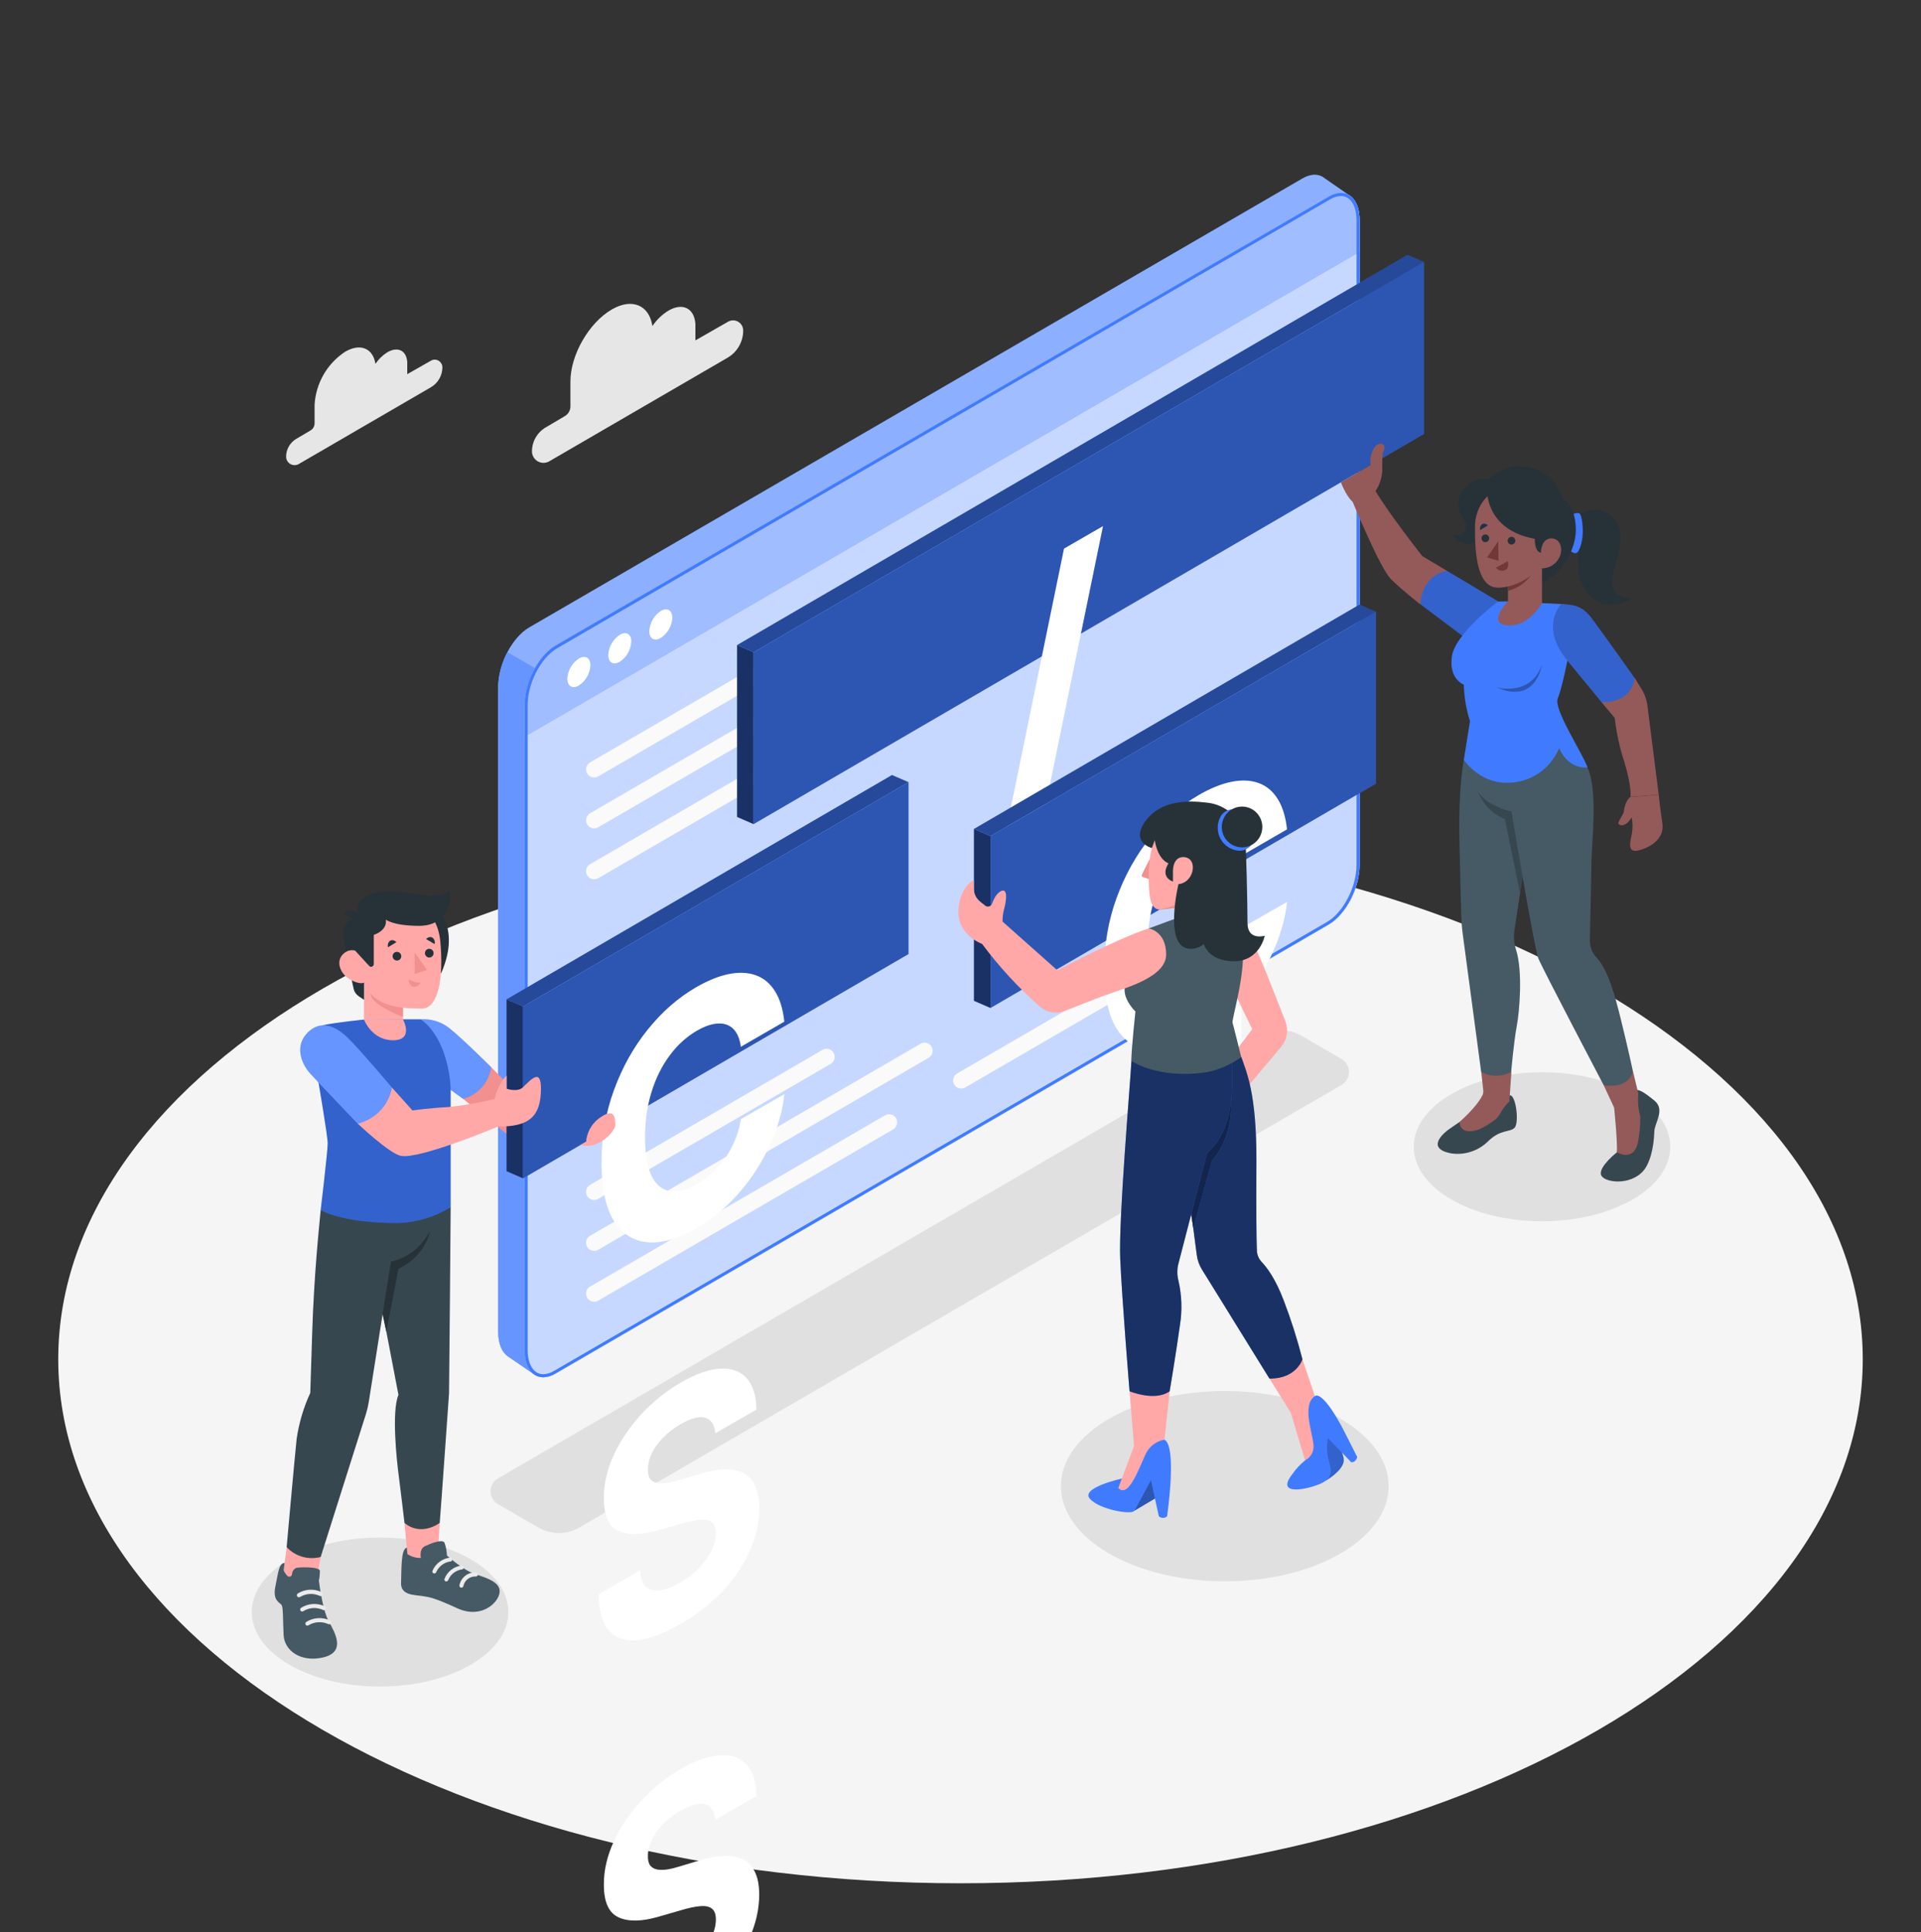 <svg width="174" height="175" viewBox="0 0 174 175" fill="none" xmlns="http://www.w3.org/2000/svg">
<rect x="0" y="0" width="174" height="175" fill="#333333" stroke="none"/>
<g clip-path="url(#clip0_242_2590)">
<path d="M87 170.562C132.135 170.562 168.724 149.315 168.724 123.105C168.724 96.896 132.135 75.649 87 75.649C41.865 75.649 5.276 96.896 5.276 123.105C5.276 149.315 41.865 170.562 87 170.562Z" fill="#F5F5F5"/>
<path d="M121.515 98.259L52.485 138.334C51.918 138.663 51.274 138.837 50.618 138.837C49.963 138.837 49.319 138.663 48.751 138.334L45.108 136.234C44.903 136.115 44.733 135.945 44.615 135.739C44.497 135.534 44.435 135.301 44.435 135.063C44.435 134.826 44.497 134.593 44.615 134.387C44.733 134.182 44.903 134.011 45.108 133.892L114.144 93.8C114.711 93.471 115.355 93.298 116.009 93.298C116.664 93.298 117.307 93.471 117.875 93.8L121.518 95.917C121.722 96.037 121.89 96.208 122.008 96.414C122.125 96.619 122.186 96.852 122.186 97.089C122.185 97.326 122.123 97.559 122.006 97.764C121.888 97.969 121.718 98.14 121.515 98.259Z" fill="#E0E0E0"/>
<path d="M110.935 143.213C119.133 143.213 125.778 139.355 125.778 134.596C125.778 129.837 119.133 125.979 110.935 125.979C102.738 125.979 96.093 129.837 96.093 134.596C96.093 139.355 102.738 143.213 110.935 143.213Z" fill="#E0E0E0"/>
<path d="M139.673 110.607C146.091 110.607 151.293 107.586 151.293 103.859C151.293 100.132 146.091 97.111 139.673 97.111C133.256 97.111 128.054 100.132 128.054 103.859C128.054 107.586 133.256 110.607 139.673 110.607Z" fill="#E0E0E0"/>
<path d="M34.424 152.744C40.842 152.744 46.044 149.722 46.044 145.996C46.044 142.269 40.842 139.248 34.424 139.248C28.007 139.248 22.804 142.269 22.804 145.996C22.804 149.722 28.007 152.744 34.424 152.744Z" fill="#E0E0E0"/>
<path d="M47.941 56.822L117.972 16.163C118.776 15.697 119.496 15.732 120.008 16.163L122.444 17.85L120.756 19.901V76.688C120.756 78.771 119.5 81.186 117.948 82.089L48.626 122.339L48.497 124.554L45.943 122.804C45.435 122.419 45.122 121.66 45.122 120.62V62.219C45.132 60.137 46.388 57.722 47.941 56.822Z" fill="#407BFF"/>
<path opacity="0.4" d="M47.941 56.822L117.972 16.163C118.776 15.697 119.496 15.732 120.008 16.163L122.444 17.85L120.756 19.901V76.688C120.756 78.771 119.5 81.186 117.948 82.089L48.626 122.339L48.497 124.554L45.943 122.804C45.435 122.419 45.122 121.66 45.122 120.62V62.219C45.132 60.137 46.388 57.722 47.941 56.822Z" fill="white"/>
<path d="M47.516 122.258V63.868C47.546 62.687 47.87 61.533 48.459 60.511L45.957 59.069C45.441 60.04 45.158 61.119 45.132 62.219V120.61C45.132 121.66 45.446 122.409 45.954 122.794L48.306 124.414C47.819 124.022 47.516 123.277 47.516 122.258Z" fill="#407BFF"/>
<path opacity="0.2" d="M47.516 122.258V63.868C47.546 62.687 47.87 61.533 48.459 60.511L45.957 59.069C45.441 60.04 45.158 61.119 45.132 62.219V120.61C45.132 121.66 45.446 122.409 45.954 122.794L48.306 124.414C47.819 124.022 47.516 123.277 47.516 122.258Z" fill="white"/>
<path opacity="0.3" d="M48.469 124.53L48.509 124.554L48.469 124.53Z" fill="#407BFF"/>
<path d="M50.324 124.397L120.342 83.737C121.894 82.838 123.15 80.419 123.15 78.34V19.95C123.15 17.871 121.894 16.915 120.342 17.815L50.324 58.471C48.772 59.374 47.516 61.789 47.516 63.868V122.258C47.516 124.341 48.772 125.3 50.324 124.397Z" fill="#407BFF"/>
<path d="M50.324 124.397L120.342 83.737C121.894 82.838 123.15 80.419 123.15 78.34V19.95C123.15 17.871 121.894 16.915 120.342 17.815L50.324 58.471C48.772 59.374 47.516 61.789 47.516 63.868V122.258C47.516 124.341 48.772 125.3 50.324 124.397Z" fill="#407BFF"/>
<path opacity="0.7" d="M50.324 124.397L120.342 83.737C121.894 82.838 123.15 80.419 123.15 78.34V19.95C123.15 17.871 121.894 16.915 120.342 17.815L50.324 58.471C48.772 59.374 47.516 61.789 47.516 63.868V122.258C47.516 124.341 48.772 125.3 50.324 124.397Z" fill="white"/>
<path d="M50.324 58.471L120.342 17.815C121.894 16.915 123.15 17.871 123.15 19.95V22.806L47.516 66.724V63.868C47.516 61.789 48.772 59.374 50.324 58.471Z" fill="#407BFF"/>
<path opacity="0.5" d="M50.324 58.471L120.342 17.815C121.894 16.915 123.15 17.871 123.15 19.95V22.806L47.516 66.724V63.868C47.516 61.789 48.772 59.374 50.324 58.471Z" fill="white"/>
<path d="M121.452 17.752C122.312 17.752 122.872 18.616 122.872 19.95V78.34C122.872 80.328 121.671 82.645 120.199 83.499L50.189 124.155C49.895 124.342 49.558 124.447 49.211 124.46C48.348 124.46 47.791 123.595 47.791 122.258V63.868C47.791 61.88 48.988 59.566 50.464 58.709L120.481 18.053C120.775 17.868 121.112 17.764 121.459 17.752M121.459 17.475C121.062 17.49 120.677 17.611 120.342 17.825L50.324 58.471C48.772 59.374 47.516 61.789 47.516 63.868V122.258C47.516 123.809 48.212 124.733 49.211 124.733C49.606 124.716 49.99 124.595 50.324 124.383L120.342 83.723C121.894 82.824 123.15 80.405 123.15 78.326V19.95C123.15 18.403 122.454 17.475 121.459 17.475Z" fill="#407BFF"/>
<path d="M53.818 108.678C53.657 108.679 53.501 108.625 53.373 108.527C53.245 108.428 53.153 108.29 53.111 108.134C53.07 107.977 53.081 107.811 53.142 107.662C53.204 107.512 53.313 107.387 53.453 107.306L74.472 95.102C74.555 95.047 74.648 95.01 74.746 94.993C74.844 94.976 74.945 94.979 75.041 95.002C75.138 95.025 75.229 95.068 75.308 95.127C75.388 95.187 75.455 95.262 75.505 95.349C75.554 95.435 75.586 95.531 75.598 95.63C75.609 95.73 75.601 95.83 75.573 95.926C75.544 96.022 75.497 96.111 75.433 96.188C75.37 96.264 75.291 96.327 75.203 96.372L54.184 108.577C54.074 108.644 53.947 108.679 53.818 108.678Z" fill="#FAFAFA"/>
<path d="M53.818 113.284C53.657 113.286 53.499 113.234 53.371 113.136C53.242 113.037 53.15 112.899 53.108 112.742C53.066 112.586 53.077 112.419 53.14 112.27C53.202 112.12 53.312 111.995 53.453 111.916L83.381 94.528C83.464 94.479 83.556 94.448 83.651 94.436C83.746 94.423 83.843 94.429 83.936 94.454C84.028 94.479 84.115 94.522 84.192 94.581C84.268 94.64 84.332 94.713 84.38 94.797C84.428 94.881 84.459 94.973 84.471 95.069C84.484 95.165 84.477 95.262 84.453 95.355C84.428 95.448 84.385 95.536 84.326 95.612C84.268 95.689 84.195 95.753 84.112 95.802L54.184 113.186C54.073 113.251 53.947 113.284 53.818 113.284Z" fill="#FAFAFA"/>
<path d="M87.066 98.588C86.905 98.589 86.747 98.537 86.619 98.439C86.49 98.341 86.398 98.203 86.356 98.046C86.314 97.889 86.325 97.723 86.388 97.573C86.45 97.424 86.56 97.299 86.701 97.219L107.41 85.193C107.493 85.138 107.587 85.101 107.685 85.084C107.782 85.067 107.883 85.07 107.979 85.093C108.076 85.116 108.167 85.159 108.247 85.219C108.326 85.278 108.393 85.354 108.443 85.44C108.493 85.527 108.524 85.623 108.536 85.722C108.548 85.821 108.539 85.921 108.511 86.017C108.483 86.113 108.435 86.202 108.372 86.279C108.308 86.356 108.23 86.418 108.141 86.464L87.428 98.49C87.318 98.554 87.193 98.588 87.066 98.588Z" fill="#FAFAFA"/>
<path d="M53.818 117.894C53.657 117.894 53.501 117.84 53.373 117.742C53.245 117.643 53.153 117.505 53.111 117.349C53.07 117.192 53.081 117.026 53.142 116.877C53.204 116.727 53.313 116.602 53.453 116.522L80.169 101.01C80.337 100.912 80.536 100.886 80.724 100.936C80.911 100.987 81.071 101.11 81.168 101.279C81.264 101.448 81.291 101.649 81.24 101.837C81.19 102.025 81.068 102.186 80.9 102.284L54.184 117.796C54.072 117.86 53.947 117.894 53.818 117.894Z" fill="#FAFAFA"/>
<path d="M53.818 70.416C53.657 70.416 53.501 70.363 53.373 70.264C53.245 70.166 53.153 70.028 53.111 69.871C53.07 69.715 53.081 69.549 53.142 69.399C53.204 69.25 53.313 69.125 53.453 69.044L74.472 56.84C74.555 56.785 74.648 56.748 74.746 56.731C74.844 56.714 74.945 56.717 75.041 56.74C75.138 56.763 75.229 56.806 75.308 56.865C75.388 56.925 75.455 57 75.505 57.087C75.554 57.173 75.586 57.269 75.598 57.368C75.609 57.467 75.601 57.568 75.573 57.664C75.544 57.76 75.497 57.849 75.433 57.925C75.37 58.002 75.291 58.065 75.203 58.11L54.184 70.318C54.072 70.383 53.947 70.416 53.818 70.416Z" fill="#FAFAFA"/>
<path d="M53.818 75.026C53.657 75.026 53.501 74.973 53.373 74.874C53.245 74.776 53.153 74.638 53.111 74.481C53.07 74.325 53.081 74.159 53.142 74.009C53.204 73.859 53.313 73.735 53.453 73.654L83.381 56.269C83.464 56.215 83.557 56.178 83.655 56.16C83.753 56.143 83.853 56.146 83.95 56.169C84.047 56.193 84.138 56.235 84.217 56.295C84.297 56.355 84.364 56.43 84.413 56.516C84.463 56.603 84.495 56.699 84.507 56.798C84.518 56.897 84.51 56.998 84.482 57.093C84.453 57.189 84.406 57.278 84.342 57.355C84.279 57.432 84.2 57.495 84.112 57.54L54.184 74.924C54.074 74.992 53.947 75.027 53.818 75.026Z" fill="#FAFAFA"/>
<path d="M87.066 60.33C86.905 60.33 86.749 60.276 86.621 60.178C86.493 60.079 86.401 59.941 86.359 59.785C86.318 59.628 86.329 59.462 86.39 59.313C86.452 59.163 86.561 59.038 86.701 58.958L107.41 46.931C107.493 46.877 107.587 46.84 107.685 46.822C107.782 46.805 107.883 46.808 107.979 46.831C108.076 46.855 108.167 46.897 108.247 46.957C108.326 47.017 108.393 47.092 108.443 47.178C108.493 47.265 108.524 47.361 108.536 47.46C108.548 47.559 108.539 47.66 108.511 47.756C108.483 47.851 108.435 47.94 108.372 48.017C108.308 48.094 108.23 48.157 108.141 48.202L87.428 60.228C87.319 60.294 87.194 60.33 87.066 60.33Z" fill="#FAFAFA"/>
<path d="M53.818 79.632C53.657 79.634 53.499 79.581 53.371 79.483C53.242 79.385 53.15 79.247 53.108 79.09C53.066 78.933 53.077 78.767 53.14 78.617C53.202 78.468 53.312 78.343 53.453 78.263L80.169 62.751C80.335 62.666 80.528 62.649 80.707 62.702C80.886 62.756 81.038 62.876 81.132 63.039C81.226 63.202 81.254 63.394 81.21 63.577C81.167 63.76 81.056 63.919 80.9 64.022L54.184 79.534C54.073 79.598 53.947 79.632 53.818 79.632Z" fill="#FAFAFA"/>
<path d="M53.477 60.249C53.459 60.615 53.354 60.971 53.173 61.289C52.992 61.608 52.738 61.878 52.433 62.079C51.852 62.429 51.389 62.142 51.389 61.47C51.408 61.104 51.512 60.747 51.693 60.429C51.875 60.111 52.128 59.841 52.433 59.64C53.007 59.3 53.477 59.573 53.477 60.249Z" fill="white"/>
<path d="M57.183 58.1C57.165 58.466 57.06 58.823 56.879 59.141C56.698 59.459 56.444 59.729 56.139 59.93C55.558 60.28 55.095 59.993 55.095 59.321C55.114 58.955 55.218 58.599 55.4 58.281C55.581 57.962 55.834 57.692 56.139 57.491C56.724 57.148 57.183 57.421 57.183 58.1Z" fill="white"/>
<path d="M60.9 55.944C60.881 56.31 60.777 56.667 60.596 56.985C60.414 57.303 60.161 57.573 59.856 57.774C59.275 58.124 58.812 57.837 58.812 57.165C58.831 56.799 58.935 56.443 59.116 56.124C59.298 55.806 59.551 55.536 59.856 55.335C60.42 54.995 60.9 55.268 60.9 55.944Z" fill="white"/>
<path d="M68.26 74.637L66.767 73.986V58.422L68.26 59.073V74.637Z" fill="#407BFF"/>
<path opacity="0.6" d="M68.26 74.637L66.767 73.986V58.422L68.26 59.073V74.637Z" fill="black"/>
<path d="M128.983 23.737L68.26 59.073L66.767 58.422L127.486 23.089L128.983 23.737Z" fill="#407BFF"/>
<path opacity="0.4" d="M128.983 23.737L68.26 59.073L66.767 58.422L127.486 23.089L128.983 23.737Z" fill="black"/>
<path d="M128.983 39.301L68.26 74.637V59.073L128.983 23.737V39.301Z" fill="#407BFF"/>
<path opacity="0.3" d="M128.983 39.301L68.26 74.637V59.073L128.983 23.737V39.301Z" fill="black"/>
<path d="M99.909 47.645L93.554 78.587L90.02 80.63L96.375 49.688L99.909 47.645Z" fill="white"/>
<path d="M145.057 63.588L146.261 65.034C146.41 66.365 146.695 67.677 147.11 68.95C147.806 71.208 147.688 72.163 147.688 72.163L150.242 71.964L149.222 63.914C149.152 63.375 148.968 62.859 148.683 62.398L148.064 61.394L145.057 63.588Z" fill="#945959"/>
<path d="M146.456 104.36C146.456 104.36 144.852 105.616 145.005 106.358C145.158 107.1 147.66 107.454 148.874 106.008C149.414 105.368 149.797 104.062 149.845 102.47C149.87 101.675 150.865 100.499 149.845 99.67C148.826 98.84 148.419 98.644 148.164 98.749C147.91 98.854 146.456 104.36 146.456 104.36Z" fill="#37474F"/>
<path d="M145.259 98.287L146.202 100.31C146.202 100.31 146.508 103.232 146.456 104.359C146.456 104.359 147.91 105.255 148.342 103.558C148.508 102.752 148.585 101.931 148.572 101.108C148.412 100.539 148.346 99.948 148.373 99.358C148.398 99.175 148.387 98.99 148.342 98.812L147.91 97.027L145.259 98.287Z" fill="#945959"/>
<path d="M132.184 101.626C132.184 101.626 131.603 102.018 131.196 102.308C130.789 102.599 129.084 104.023 131.467 104.461C132.062 104.546 132.668 104.494 133.239 104.307C133.81 104.121 134.331 103.806 134.763 103.386C135.936 102.224 136.785 102.585 137.199 102.123C137.613 101.661 137.31 99.081 136.729 99.2L132.184 101.626Z" fill="#37474F"/>
<path d="M134.168 97.083L134.352 98.752C134.367 98.894 134.344 99.038 134.286 99.169C134.116 99.536 133.622 100.338 132.198 101.619C132.198 101.619 132.174 102.91 133.977 102.287C134.469 102.056 134.935 101.773 135.369 101.444C135.579 101.294 135.753 101.097 135.877 100.87C136.091 100.457 136.374 100.085 136.712 99.767L136.9 97.076L134.168 97.083Z" fill="#945959"/>
<path d="M132.588 68.817C132.588 68.817 132.087 71.319 132.191 76.069C132.257 79.261 132.323 81.648 132.355 82.873C132.372 83.481 132.421 84.087 132.504 84.689L134.161 97.083C134.58 97.306 135.046 97.422 135.52 97.422C135.994 97.422 136.46 97.306 136.879 97.083C136.879 97.083 137.115 94.349 137.387 92.914C137.63 91.644 137.951 87.93 137.31 85.984C137.131 85.419 137.085 84.82 137.178 84.234L139.061 71.75L132.588 68.817Z" fill="#455A64"/>
<path d="M133.876 71.687C134.088 72.251 134.414 72.764 134.833 73.195C135.252 73.626 135.756 73.964 136.312 74.189L137.686 80.93L139.078 71.764L133.876 71.687Z" fill="#37474F"/>
<path d="M133.148 68.687C133.148 68.687 132.8 71.729 135.323 72.915C135.822 73.179 136.353 73.375 136.903 73.5C136.903 73.5 138.967 85.876 139.339 86.8C139.712 87.724 145.255 98.28 145.255 98.28C145.255 98.28 147.448 98.742 147.907 97.023C147.907 97.023 147.423 94.769 146.811 92.309C146.296 90.237 145.69 87.892 144.629 86.744C144.222 86.317 143.998 85.746 144.006 85.155C144.051 83.142 144.142 78.918 144.159 77.78C144.187 76.268 144.747 71.449 143.78 69.503L140.794 66.759L133.148 68.687Z" fill="#455A64"/>
<path d="M131.078 51.709L128.83 50.365C128.83 50.365 127.399 48.548 126.241 46.931C125.082 45.314 124.594 44.481 124.594 44.481C124.959 43.924 125.17 43.279 125.207 42.612C125.207 41.639 125.155 41.177 125.336 40.817C125.517 40.456 125.336 40.075 124.852 40.229C124.368 40.383 124.01 41.429 124.156 42.112L121.456 43.687C121.456 43.687 121.904 44.894 122.524 45.458C122.524 45.458 124.998 51.453 125.966 52.426C126.933 53.399 128.624 54.719 128.624 54.719L131.078 51.709Z" fill="#945959"/>
<path d="M135.696 54.467L131.078 51.709C131.078 51.709 128.941 51.859 128.642 54.709L132.682 57.754L135.696 54.467Z" fill="#407BFF"/>
<path opacity="0.2" d="M135.696 54.467L131.078 51.709C131.078 51.709 128.941 51.859 128.642 54.709L132.682 57.754L135.696 54.467Z" fill="black"/>
<path d="M136.59 54.467L139.673 54.621L141.688 54.722L142.036 59.514C142.036 59.514 141.504 62.282 141.097 63.255C140.689 64.228 143.362 68.229 143.797 69.51C143.797 69.51 142.088 69.741 141.222 67.76C140.829 68.709 140.16 69.516 139.302 70.076C138.444 70.635 137.438 70.919 136.416 70.892C133.959 70.892 132.588 68.817 132.588 68.817L133.148 65.317C132.807 64.246 132.619 63.133 132.588 62.009C132.588 62.009 131.196 61.495 131.513 59.423C131.829 57.351 135.689 54.477 135.689 54.477L136.59 54.467Z" fill="#407BFF"/>
<path d="M142.889 46.728C142.889 46.728 144.653 45.262 146.177 46.931C148.37 49.336 143.63 54.057 147.834 54.159C147.834 54.159 147.35 54.722 145.718 54.722C144.086 54.722 142.687 53.025 142.965 49.903L142.889 46.728Z" fill="#263238"/>
<path d="M142.332 46.651C142.332 46.651 142.896 46.301 143.112 46.553C143.327 46.805 143.613 48.762 142.969 49.903C142.663 50.442 142.054 49.7 142.054 49.7L142.332 46.651Z" fill="#407BFF"/>
<path d="M132.877 46.931C132.877 46.931 132.901 48.958 131.603 48.394C131.71 48.663 131.898 48.891 132.141 49.046C132.384 49.201 132.67 49.276 132.957 49.259C133.67 49.259 134.081 48.559 134.081 48.009L132.877 46.931Z" fill="#263238"/>
<path d="M139.693 49.568C141.562 48.455 142.18 46.029 141.073 44.15C139.966 42.27 137.555 41.648 135.686 42.761C133.817 43.874 133.199 46.3 134.306 48.179C135.412 50.059 137.824 50.681 139.693 49.568Z" fill="#263238"/>
<path d="M142.736 48.009C142.736 50.193 140.797 52.969 138.626 52.969C138.11 52.969 137.598 52.867 137.121 52.669C136.644 52.471 136.211 52.18 135.845 51.813C135.48 51.446 135.19 51.01 134.993 50.53C134.795 50.051 134.693 49.536 134.693 49.017C134.693 46.833 136.454 44.345 138.626 44.345C140.797 44.345 142.736 45.087 142.736 48.009Z" fill="#263238"/>
<path d="M136.726 45.689C136.726 46.148 136.592 46.597 136.339 46.979C136.085 47.361 135.725 47.659 135.304 47.835C134.882 48.012 134.418 48.058 133.971 47.969C133.523 47.88 133.111 47.659 132.788 47.335C132.465 47.01 132.245 46.597 132.156 46.147C132.067 45.696 132.112 45.23 132.287 44.805C132.461 44.381 132.757 44.019 133.136 43.763C133.516 43.508 133.962 43.372 134.419 43.372C135.03 43.372 135.616 43.616 136.049 44.05C136.481 44.485 136.725 45.074 136.726 45.689Z" fill="#263238"/>
<path d="M136.59 52.339V54.467C136.59 54.467 134.613 56.465 136.538 56.641C138.462 56.816 139.67 54.621 139.67 54.621V50.565L136.59 52.339Z" fill="#945959"/>
<path d="M139.638 49.924V50.05C138.942 52.776 137.164 53.371 136.59 53.508L136.569 49.287H139.551L139.638 49.924Z" fill="#703838"/>
<path d="M137.147 43.852C136.161 43.916 135.238 44.365 134.577 45.103C133.915 45.841 133.566 46.81 133.604 47.803C133.569 50.824 134.029 53.127 135.584 53.221C137.14 53.316 140.616 51.905 140.78 47.971C140.943 44.037 138.257 43.75 137.147 43.852Z" fill="#945959"/>
<path d="M135.706 49.018L135.734 50.789L134.697 50.488L135.706 49.018Z" fill="#703838"/>
<path d="M137.255 48.968C137.255 49.037 137.235 49.103 137.197 49.161C137.159 49.218 137.106 49.263 137.044 49.289C136.981 49.316 136.912 49.324 136.845 49.312C136.778 49.3 136.716 49.268 136.667 49.221C136.617 49.174 136.583 49.113 136.568 49.047C136.552 48.98 136.557 48.91 136.58 48.846C136.604 48.782 136.646 48.726 136.701 48.685C136.756 48.645 136.821 48.621 136.889 48.618C136.936 48.616 136.984 48.623 137.028 48.64C137.072 48.656 137.112 48.681 137.147 48.714C137.181 48.747 137.208 48.786 137.227 48.83C137.245 48.874 137.255 48.921 137.255 48.968Z" fill="#263238"/>
<path d="M134.888 48.751C134.888 48.821 134.868 48.888 134.83 48.946C134.791 49.003 134.737 49.048 134.673 49.075C134.61 49.101 134.54 49.108 134.472 49.095C134.405 49.081 134.343 49.048 134.294 48.999C134.246 48.95 134.212 48.888 134.199 48.82C134.186 48.752 134.192 48.681 134.219 48.617C134.245 48.553 134.29 48.499 134.347 48.46C134.404 48.422 134.471 48.401 134.54 48.401C134.633 48.401 134.721 48.438 134.786 48.504C134.852 48.569 134.888 48.658 134.888 48.751Z" fill="#263238"/>
<path d="M134.081 48.01L134.777 47.579C134.777 47.579 134.505 47.303 134.237 47.474C134.161 47.537 134.105 47.622 134.077 47.718C134.049 47.813 134.051 47.915 134.081 48.01Z" fill="#407BFF"/>
<path d="M135.501 51.408C135.865 51.231 136.219 51.035 136.562 50.82C136.562 50.82 136.785 51.401 136.315 51.639C136.174 51.701 136.015 51.712 135.867 51.669C135.718 51.627 135.589 51.535 135.501 51.408Z" fill="#703838"/>
<path d="M134.081 48.01L134.777 47.579C134.777 47.579 134.505 47.303 134.237 47.474C134.161 47.537 134.105 47.622 134.077 47.718C134.049 47.813 134.051 47.915 134.081 48.01Z" fill="#263238"/>
<path d="M139.023 48.804C139.023 48.804 138.953 50.075 139.68 50.075H141.107V47.653C141.107 44.937 139.057 42.098 134.697 44.342C134.697 44.342 134.485 47.968 139.023 48.804Z" fill="#263238"/>
<path d="M139.572 50.13C139.563 49.854 139.617 49.578 139.729 49.325C139.784 49.168 139.883 49.03 140.015 48.928C140.146 48.827 140.305 48.767 140.47 48.755C141.319 48.755 141.424 49.563 141.41 49.857C141.374 50.31 141.165 50.732 140.826 51.032C140.487 51.333 140.045 51.489 139.593 51.467L139.572 50.13Z" fill="#945959"/>
<path d="M141.41 54.709C141.41 54.709 139.405 56.718 141.963 59.819C144.521 62.919 145.057 63.588 145.057 63.588C145.057 63.588 147.681 63.847 148.064 61.411C148.064 61.411 144.98 57.053 144.138 55.955C143.296 54.855 142.53 54.764 141.41 54.709Z" fill="#407BFF"/>
<path opacity="0.2" d="M141.41 54.709C141.41 54.709 139.405 56.718 141.963 59.819C144.521 62.919 145.057 63.588 145.057 63.588C145.057 63.588 147.681 63.847 148.064 61.411C148.064 61.411 144.98 57.053 144.138 55.955C143.296 54.855 142.53 54.764 141.41 54.709Z" fill="black"/>
<path opacity="0.3" d="M135.577 62.258C135.577 62.258 138.647 63.119 139.673 60.182C139.673 60.2 139.144 63.847 135.577 62.258Z" fill="black"/>
<path d="M147.688 72.173C147.688 72.173 147.201 72.46 147.086 73.486C147.051 73.78 146.515 74.434 146.595 74.599C146.675 74.763 147.211 74.987 147.789 74.025C147.893 74.513 147.9 75.017 147.81 75.509C147.653 76.268 147.381 77.241 148.366 77.028C149.351 76.814 150.802 76.03 150.573 74.553C150.36 73.129 150.242 71.974 150.242 71.974L147.688 72.173Z" fill="#945959"/>
<path d="M89.718 91.287L88.221 90.64V75.075L89.718 75.723V91.287Z" fill="#407BFF"/>
<path opacity="0.6" d="M89.718 91.287L88.221 90.64V75.075L89.718 75.723V91.287Z" fill="black"/>
<path d="M124.629 55.409L89.718 75.723L88.221 75.075L123.133 54.761L124.629 55.409Z" fill="#407BFF"/>
<path opacity="0.4" d="M124.629 55.409L89.718 75.723L88.221 75.075L123.133 54.761L124.629 55.409Z" fill="black"/>
<path d="M124.629 70.973L89.718 91.287V75.723L124.629 55.409V70.973Z" fill="#407BFF"/>
<path opacity="0.3" d="M124.629 70.973L89.718 91.287V75.723L124.629 55.409V70.973Z" fill="black"/>
<path d="M116.576 75.115L112.64 77.39C112.568 76.843 112.421 76.405 112.199 76.077C111.978 75.741 111.693 75.511 111.346 75.387C110.998 75.263 110.597 75.246 110.141 75.336C109.692 75.422 109.204 75.618 108.677 75.923C107.724 76.474 106.894 77.226 106.188 78.182C105.481 79.13 104.932 80.236 104.543 81.499C104.154 82.755 103.959 84.12 103.959 85.594C103.959 87.109 104.154 88.27 104.543 89.076C104.938 89.878 105.49 90.338 106.197 90.455C106.903 90.572 107.721 90.363 108.65 89.826C109.171 89.525 109.653 89.166 110.097 88.751C110.546 88.332 110.944 87.87 111.292 87.365C111.639 86.853 111.927 86.309 112.154 85.735C112.388 85.157 112.55 84.558 112.64 83.939L116.576 81.685C116.474 82.719 116.219 83.807 115.812 84.949C115.41 86.081 114.868 87.2 114.185 88.308C113.508 89.405 112.699 90.433 111.759 91.392C110.824 92.34 109.767 93.155 108.587 93.838C106.945 94.786 105.478 95.206 104.184 95.096C102.896 94.982 101.877 94.329 101.128 93.135C100.385 91.939 100.014 90.185 100.014 87.874C100.014 85.556 100.391 83.365 101.146 81.303C101.901 79.241 102.926 77.41 104.22 75.811C105.514 74.205 106.969 72.934 108.587 72C109.653 71.383 110.642 70.985 111.552 70.805C112.469 70.621 113.281 70.657 113.987 70.912C114.694 71.161 115.27 71.635 115.713 72.333C116.162 73.029 116.45 73.956 116.576 75.115Z" fill="white"/>
<path d="M110.579 80.577V72.082L112.434 71V79.495L110.579 80.577ZM107.837 79.002V76.855L115.175 72.574V74.722L107.837 79.002ZM110.579 100.577V92.082L112.434 91V99.495L110.579 100.577ZM107.837 99.002V96.855L115.175 92.574V94.722L107.837 99.002Z" fill="white"/>
<path d="M120.105 134.085C120.105 134.085 121.525 133.287 121.703 132.398C121.88 131.509 120.311 129.462 120.311 129.462C120.311 129.462 119.159 130.123 120.105 134.085Z" fill="#407BFF"/>
<path opacity="0.2" d="M120.105 134.085C120.105 134.085 121.525 133.287 121.703 132.398C121.88 131.509 120.311 129.462 120.311 129.462C120.311 129.462 119.159 130.123 120.105 134.085Z" fill="black"/>
<path d="M102.723 136.84L104.793 135.611L105.065 133.525L104.351 133.357L102.723 136.84Z" fill="#407BFF"/>
<path opacity="0.3" d="M102.723 136.84L104.793 135.611L105.065 133.525L104.351 133.357L102.723 136.84Z" fill="black"/>
<path d="M114.986 124.849L116.921 127.957L118.212 132.262C118.212 132.262 120.596 131.964 119.096 126.438L117.972 123.106L114.986 124.849Z" fill="#FFA8A7"/>
<path d="M102.312 126L102.719 130.952L101.296 134.75C101.296 134.75 102.009 136.524 104.25 132.769C105.441 130.774 105.479 130.379 105.479 130.379L105.949 126.004L102.312 126Z" fill="#FFA8A7"/>
<path d="M104.16 77.756L103.433 79.205C103.422 79.226 103.416 79.25 103.415 79.273C103.414 79.297 103.418 79.321 103.427 79.343C103.436 79.365 103.449 79.384 103.466 79.4C103.484 79.417 103.504 79.429 103.527 79.436L104.39 79.723L104.16 77.756Z" fill="#F28F8F"/>
<path d="M105.169 75.327C105.169 75.327 104.052 75.926 104.052 79.356C104.052 81.242 104.181 82.446 105.155 82.373C106.13 82.299 108.934 81.928 108.934 81.928V75.327H105.169Z" fill="#FFA8A7"/>
<path d="M105.169 82.373C105.517 82.345 106.081 82.282 106.672 82.212V81.862C106.138 82.094 105.579 82.264 105.005 82.369C105.06 82.376 105.115 82.377 105.169 82.373Z" fill="#F28F8F"/>
<path d="M106.505 81.715V83.871H109.436V80.843L106.505 81.715Z" fill="#FFA8A7"/>
<path d="M111.52 89.278L113.424 93.209L111.997 95.088L112.982 98.445L116.041 94.815C116.307 94.501 116.483 94.119 116.551 93.712C116.619 93.305 116.576 92.887 116.427 92.502C115.585 90.325 113.911 86.041 113.458 85.281C112.846 84.256 112.115 83.71 111.022 83.745C109.93 83.78 111.52 89.278 111.52 89.278Z" fill="#FFA8A7"/>
<path d="M112.439 95.736C112.881 97.069 113.831 98.945 113.803 105.249C113.775 109.655 113.803 112.137 113.845 113.229C113.852 113.62 114.003 113.994 114.269 114.279C114.736 114.762 115.529 115.801 116.277 117.779C116.943 119.52 117.509 121.299 117.972 123.106C117.972 123.106 117.429 124.884 114.983 124.856L108.865 114.968C108.621 114.571 108.463 114.126 108.402 113.663L106.794 101.381V96.352L112.439 95.736Z" fill="#407BFF"/>
<path opacity="0.6" d="M112.439 95.736C112.881 97.069 113.831 98.945 113.803 105.249C113.775 109.655 113.803 112.137 113.845 113.229C113.852 113.62 114.003 113.994 114.269 114.279C114.736 114.762 115.529 115.801 116.277 117.779C116.943 119.52 117.509 121.299 117.972 123.106C117.972 123.106 117.429 124.884 114.983 124.856L108.865 114.968C108.621 114.571 108.463 114.126 108.402 113.663L106.794 101.381V96.352L112.439 95.736Z" fill="black"/>
<path d="M108.089 111.223L109.787 105.098C109.787 105.098 112.174 102.648 111.325 98.448L107.716 103.019L107.897 109.991L108.089 111.223Z" fill="#407BFF"/>
<path opacity="0.7" d="M108.089 111.223L109.787 105.098C109.787 105.098 112.174 102.648 111.325 98.448L107.716 103.019L107.897 109.991L108.089 111.223Z" fill="black"/>
<path d="M102.482 96.079C102.382 98.06 101.313 110.394 101.466 113.981C101.619 117.569 102.312 126 102.312 126C102.312 126 104.619 126.959 105.945 126C105.945 126 106.505 122.675 106.871 120.05C107.094 118.692 107.048 117.303 106.735 115.962C106.608 115.47 106.608 114.953 106.735 114.461L109.338 104.412C109.338 104.412 111.586 102.827 111.586 98.441V95.151L102.482 96.079Z" fill="#407BFF"/>
<path opacity="0.6" d="M102.482 96.079C102.382 98.06 101.313 110.394 101.466 113.981C101.619 117.569 102.312 126 102.312 126C102.312 126 104.619 126.959 105.945 126C105.945 126 106.505 122.675 106.871 120.05C107.094 118.692 107.048 117.303 106.735 115.962C106.608 115.47 106.608 114.953 106.735 114.461L109.338 104.412C109.338 104.412 111.586 102.827 111.586 98.441V95.151L102.482 96.079Z" fill="black"/>
<path d="M108.736 82.356L104.052 84.085C104.052 84.085 101.86 85.999 101.86 89.656C101.86 90.682 102.844 91.603 102.844 91.603C102.844 91.603 102.496 94.816 102.469 96.079C102.469 96.079 104.863 97.769 109.328 97.105C110.446 96.877 111.502 96.41 112.425 95.736C112.425 95.736 111.729 92.901 111.642 92.628C111.555 92.355 112.595 89.04 112.595 86.409L108.736 82.356Z" fill="#455A64"/>
<path d="M104.598 76.094C104.598 76.094 104.786 77.749 105.841 78.194C105.841 78.194 105.006 79.345 106.244 79.849V78.96L106.763 79.979C106.763 79.979 105.305 85.929 107.835 85.929C108.275 85.936 108.703 85.785 109.042 85.502C109.042 85.502 109.432 87.056 111.774 87.056C114.116 87.056 114.558 84.749 114.558 84.749C114.558 84.749 112.996 85.225 112.996 83.587C112.996 81.949 112.877 76.685 112.79 75.887C112.633 75.047 112.208 74.282 111.581 73.705C110.953 73.129 110.156 72.773 109.31 72.692C107.483 72.471 105.113 72.485 103.742 74.382C102.371 76.279 104.327 76.811 104.327 76.811C104.327 76.811 104.372 76.745 104.598 76.094Z" fill="#263238"/>
<path d="M106.244 78.967C106.244 78.967 106.168 77.518 107.288 77.63C108.569 77.756 108.162 80.08 106.592 80.08L106.244 78.967Z" fill="#FFA8A7"/>
<path d="M113.382 74.55C113.086 74.085 112.684 73.697 112.209 73.42C112.056 73.348 111.889 73.308 111.72 73.301C111.551 73.294 111.382 73.321 111.223 73.381C111.064 73.441 110.919 73.531 110.796 73.648C110.672 73.765 110.573 73.905 110.504 74.06C110.372 74.335 110.302 74.634 110.297 74.939C110.293 75.243 110.356 75.545 110.48 75.823C110.605 76.101 110.788 76.347 111.018 76.546C111.247 76.745 111.517 76.89 111.809 76.972C111.923 77.004 112.039 77.026 112.157 77.039C112.483 77.069 112.809 76.979 113.074 76.786C113.34 76.593 113.527 76.31 113.601 75.989C113.647 75.823 113.671 75.653 113.674 75.481C113.678 75.148 113.575 74.822 113.382 74.55Z" fill="#407BFF"/>
<path d="M114.339 74.9C114.338 75.266 114.23 75.623 114.028 75.926C113.825 76.23 113.538 76.466 113.202 76.605C112.866 76.745 112.497 76.781 112.141 76.709C111.785 76.637 111.458 76.461 111.201 76.202C110.944 75.944 110.77 75.614 110.699 75.256C110.628 74.898 110.665 74.526 110.804 74.189C110.943 73.851 111.179 73.563 111.481 73.36C111.783 73.157 112.138 73.049 112.501 73.049C112.743 73.049 112.982 73.097 113.205 73.19C113.429 73.283 113.631 73.419 113.802 73.591C113.973 73.763 114.108 73.967 114.2 74.192C114.292 74.417 114.339 74.657 114.339 74.9Z" fill="#263238"/>
<path d="M104.052 84.084C104.052 84.084 105.628 84.326 105.628 86.443C105.628 88.561 101.755 89.52 99.921 90.202C98.877 90.598 97.461 91.151 96.469 91.55C96.087 91.703 95.671 91.746 95.266 91.676C94.862 91.605 94.484 91.424 94.176 91.151C92.244 89.452 90.494 87.554 88.956 85.488C88.956 85.488 86.743 84.7 86.809 82.513C86.875 80.325 88.201 79.713 88.201 79.713V80.441C88.2 80.679 88.255 80.914 88.359 81.127C88.463 81.341 88.615 81.528 88.803 81.673L89.245 82.023C89.293 82.061 89.35 82.087 89.411 82.098C89.471 82.11 89.534 82.107 89.593 82.09C89.652 82.073 89.707 82.042 89.752 82C89.797 81.958 89.832 81.906 89.854 81.848C90.007 81.428 90.275 80.882 90.675 80.7C91.353 80.392 91.117 81.718 90.946 82.352C90.845 82.715 90.799 83.091 90.811 83.468L95.77 87.875C95.77 87.875 101.212 84.994 104.052 84.084Z" fill="#FFA8A7"/>
<path d="M105.479 130.386C105.124 130.445 104.789 130.587 104.499 130.801C104.209 131.014 103.972 131.293 103.808 131.614C103.265 132.706 102.246 135.783 101.296 134.764L101.619 133.907C101.619 133.907 97.816 134.743 98.724 135.744C99.632 136.745 102.482 137.19 102.723 136.847C102.963 136.504 104.25 134.047 104.25 134.047L104.964 137.326C105.068 137.417 105.2 137.467 105.338 137.467C105.475 137.467 105.608 137.417 105.712 137.326C105.712 137.326 106.641 131.033 105.479 130.386Z" fill="#407BFF"/>
<path d="M118.212 132.262C118.486 132.122 118.707 131.896 118.842 131.619C118.977 131.342 119.018 131.028 118.96 130.725C118.825 129.563 117.944 127.25 119.096 126.438C119.608 126.088 120.742 127.649 121.703 129.528C122.663 131.408 122.934 131.954 122.934 131.954C122.934 131.954 122.83 132.458 122.392 132.433L120.286 130.246C120.15 130.913 120.173 131.604 120.352 132.262C120.659 133.287 120.7 133.882 119.59 134.379C118.48 134.876 115.442 135.555 117.067 133.494C117.388 133.03 117.774 132.615 118.212 132.262Z" fill="#407BFF"/>
<path d="M36.634 137.924L36.905 140.749C36.905 140.749 37.208 141.33 38.604 141.33C39.999 141.33 39.689 140.133 39.689 140.133L39.825 137.924H36.634Z" fill="#FFA8A7"/>
<path d="M40.82 109.333C40.82 110.8 40.685 125.115 40.674 126.074C40.676 126.107 40.676 126.141 40.674 126.175C40.618 126.973 39.929 136.787 39.829 137.925C39.829 137.925 38.165 139.199 36.637 137.925C36.637 137.925 36.227 134.463 36.091 133.438C35.955 132.412 35.444 127.838 36.091 126.329L34.428 117.653V110.684L40.82 109.333Z" fill="#37474F"/>
<path d="M38.934 111.531C38.934 111.531 38.586 113.722 36.088 114.919L34.991 120.606L34.424 117.95V111.741L38.934 111.531Z" fill="#263238"/>
<path d="M25.964 140.133L25.693 142.233C25.693 142.233 26.42 144.14 28.64 143.22L29.047 141.036L25.964 140.133Z" fill="#FFA8A7"/>
<path d="M29.047 109.589C28.894 111.227 28.445 115.395 28.275 120.789C28.104 126.182 28.104 126.151 28.104 126.151C27.494 127.472 27.078 128.877 26.869 130.319C26.657 132.342 25.964 140.119 25.964 140.119C26.351 140.533 26.841 140.834 27.384 140.991C27.927 141.147 28.502 141.153 29.047 141.008L33.147 128.058C33.257 127.705 33.342 127.345 33.401 126.98L35.409 114.251C35.409 114.251 38.91 113.775 39.689 109.228L29.047 109.589Z" fill="#37474F"/>
<path d="M41.941 99.516L45.887 102.694V98.081L44.488 96.645L41.941 99.516Z" fill="#F28F8F"/>
<path d="M38.092 92.316C39.028 92.246 39.956 92.529 40.695 93.111C41.917 94.084 44.488 96.646 44.488 96.646C44.394 97.324 44.102 97.959 43.648 98.47C43.195 98.981 42.6 99.345 41.941 99.516L39.418 97.699L38.092 92.316Z" fill="#407BFF"/>
<path opacity="0.2" d="M38.092 92.316C39.028 92.246 39.956 92.529 40.695 93.111C41.917 94.084 44.488 96.646 44.488 96.646C44.394 97.324 44.102 97.959 43.648 98.47C43.195 98.981 42.6 99.345 41.941 99.516L39.418 97.699L38.092 92.316Z" fill="white"/>
<path d="M32.969 92.34C32.969 92.34 30.373 92.603 29.201 92.858L28.769 97.569C28.769 97.569 29.681 102.819 29.681 103.558C29.681 104.296 29.047 109.588 29.047 109.588C29.047 109.588 30.84 110.768 36.056 110.768C37.741 110.714 39.383 110.22 40.82 109.333V98.864C40.82 96.827 40.03 93.614 38.092 92.316H36.498L32.969 92.34Z" fill="#407BFF"/>
<path opacity="0.2" d="M32.969 92.34C32.969 92.34 30.373 92.603 29.201 92.858L28.769 97.569C28.769 97.569 29.681 102.819 29.681 103.558C29.681 104.296 29.047 109.588 29.047 109.588C29.047 109.588 30.84 110.768 36.056 110.768C37.741 110.714 39.383 110.22 40.82 109.333V98.864C40.82 96.827 40.03 93.614 38.092 92.316H36.498L32.969 92.34Z" fill="black"/>
<path d="M47.38 106.718L45.887 106.071V90.506L47.38 91.154V106.718Z" fill="#407BFF"/>
<path opacity="0.6" d="M47.38 106.718L45.887 106.071V90.506L47.38 91.154V106.718Z" fill="black"/>
<path d="M82.291 70.84L47.38 91.154L45.887 90.506L80.795 70.192L82.291 70.84Z" fill="#407BFF"/>
<path opacity="0.4" d="M82.291 70.84L47.38 91.154L45.887 90.506L80.795 70.192L82.291 70.84Z" fill="black"/>
<path d="M82.291 86.404L47.38 106.718V91.154L82.291 70.84V86.404Z" fill="#407BFF"/>
<path opacity="0.3" d="M82.291 86.404L47.38 106.718V91.154L82.291 70.84V86.404Z" fill="black"/>
<path d="M71.043 92.527L67.107 94.802C67.035 94.256 66.889 93.818 66.667 93.49C66.445 93.154 66.161 92.924 65.813 92.8C65.466 92.675 65.064 92.658 64.609 92.748C64.16 92.835 63.672 93.031 63.144 93.335C62.192 93.886 61.362 94.639 60.655 95.594C59.948 96.543 59.4 97.648 59.011 98.911C58.621 100.167 58.427 101.532 58.427 103.006C58.427 104.522 58.621 105.682 59.011 106.488C59.406 107.291 59.957 107.75 60.664 107.868C61.371 107.985 62.189 107.775 63.117 107.239C63.639 106.937 64.121 106.579 64.564 106.164C65.013 105.745 65.412 105.283 65.759 104.777C66.107 104.265 66.394 103.722 66.622 103.147C66.856 102.57 67.017 101.971 67.107 101.352L71.043 99.097C70.941 100.132 70.687 101.22 70.279 102.362C69.878 103.493 69.336 104.613 68.653 105.72C67.976 106.818 67.167 107.845 66.227 108.804C65.292 109.753 64.235 110.568 63.054 111.25C61.413 112.199 59.945 112.618 58.651 112.508C57.363 112.395 56.345 111.741 55.596 110.548C54.853 109.351 54.482 107.598 54.482 105.286C54.482 102.968 54.859 100.778 55.614 98.716C56.369 96.653 57.393 94.823 58.687 93.224C59.981 91.618 61.437 90.347 63.054 89.412C64.121 88.796 65.109 88.397 66.02 88.217C66.936 88.033 67.748 88.069 68.455 88.325C69.162 88.574 69.737 89.047 70.18 89.746C70.63 90.441 70.917 91.368 71.043 92.527ZM64.789 129.814C64.717 129.018 64.408 128.546 63.863 128.397C63.318 128.249 62.578 128.445 61.644 128.985C61.009 129.352 60.472 129.766 60.035 130.226C59.598 130.68 59.262 131.154 59.029 131.649C58.801 132.14 58.687 132.614 58.687 133.071C58.675 133.458 58.744 133.751 58.894 133.948C59.05 134.141 59.262 134.264 59.532 134.316C59.801 134.361 60.113 134.357 60.467 134.305C60.82 134.246 61.197 134.152 61.599 134.024L63.252 133.525C64.055 133.269 64.792 133.12 65.463 133.078C66.134 133.036 66.715 133.126 67.206 133.347C67.697 133.568 68.078 133.943 68.347 134.472C68.623 134.998 68.764 135.702 68.77 136.584C68.764 137.889 68.476 139.183 67.907 140.467C67.344 141.74 66.529 142.948 65.463 144.09C64.402 145.222 63.123 146.221 61.626 147.086C60.14 147.945 58.846 148.43 57.744 148.541C56.647 148.649 55.791 148.366 55.174 147.692C54.563 147.007 54.242 145.909 54.212 144.397L57.977 142.22C58.019 142.909 58.196 143.402 58.508 143.699C58.825 143.986 59.247 144.098 59.775 144.036C60.308 143.963 60.91 143.733 61.581 143.345C62.24 142.964 62.812 142.522 63.297 142.021C63.788 141.515 64.169 140.987 64.438 140.437C64.708 139.887 64.843 139.356 64.843 138.844C64.843 138.366 64.72 138.036 64.474 137.853C64.235 137.666 63.881 137.593 63.414 137.635C62.953 137.674 62.386 137.793 61.716 137.994L59.712 138.571C58.16 139.032 56.935 139.059 56.036 138.651C55.138 138.243 54.691 137.252 54.697 135.678C54.691 134.394 54.988 133.098 55.587 131.79C56.192 130.479 57.022 129.248 58.076 128.099C59.13 126.95 60.329 125.988 61.671 125.212C63.036 124.423 64.229 124.003 65.247 123.954C66.272 123.902 67.068 124.192 67.637 124.825C68.207 125.458 68.5 126.402 68.518 127.658L64.789 129.814ZM64.789 164.814C64.717 164.018 64.408 163.546 63.863 163.397C63.318 163.249 62.578 163.445 61.644 163.985C61.009 164.352 60.472 164.766 60.035 165.226C59.598 165.68 59.262 166.154 59.029 166.649C58.801 167.14 58.687 167.614 58.687 168.071C58.675 168.458 58.744 168.751 58.894 168.948C59.05 169.141 59.262 169.264 59.532 169.316C59.801 169.361 60.113 169.357 60.467 169.305C60.82 169.246 61.197 169.152 61.599 169.024L63.252 168.525C64.055 168.269 64.792 168.12 65.463 168.078C66.134 168.036 66.715 168.126 67.206 168.347C67.697 168.568 68.078 168.943 68.347 169.472C68.623 169.998 68.764 170.702 68.77 171.584C68.764 172.889 68.476 174.183 67.907 175.467C67.344 176.74 66.529 177.948 65.463 179.09C64.402 180.222 63.123 181.221 61.626 182.086C60.14 182.945 58.846 183.43 57.744 183.541C56.647 183.649 55.791 183.366 55.174 182.692C54.563 182.007 54.242 180.909 54.212 179.397L57.977 177.22C58.019 177.909 58.196 178.402 58.508 178.699C58.825 178.986 59.247 179.098 59.775 179.036C60.308 178.963 60.91 178.733 61.581 178.345C62.24 177.964 62.812 177.522 63.297 177.021C63.788 176.515 64.169 175.987 64.438 175.437C64.708 174.887 64.843 174.356 64.843 173.844C64.843 173.366 64.72 173.036 64.474 172.853C64.235 172.666 63.881 172.593 63.414 172.635C62.953 172.674 62.386 172.793 61.716 172.994L59.712 173.571C58.16 174.032 56.935 174.059 56.036 173.651C55.138 173.243 54.691 172.252 54.697 170.678C54.691 169.394 54.988 168.098 55.587 166.79C56.192 165.479 57.022 164.248 58.076 163.099C59.13 161.95 60.329 160.988 61.671 160.212C63.036 159.423 64.229 159.003 65.247 158.954C66.272 158.902 67.068 159.192 67.637 159.825C68.207 160.458 68.5 161.402 68.518 162.658L64.789 164.814Z" fill="white"/>
<path d="M39.672 82.411C39.672 82.411 41.701 84.203 39.936 88.196L37.873 82.799L39.672 82.411Z" fill="#263238"/>
<path d="M32.969 92.34C32.969 92.34 33.666 94.213 35.604 94.213C37.542 94.213 36.498 92.316 36.498 92.316L32.969 92.34Z" fill="#FFA8A7"/>
<path d="M32.969 92.34L36.498 92.316V86.887H32.969V92.34Z" fill="#FFA8A7"/>
<path d="M36.498 92.099C35.197 91.591 33.544 90.751 33.544 89.95L33.116 87.251H36.498V92.099Z" fill="#F28F8F"/>
<path d="M35.687 81.305C36.933 81.305 39.578 82.005 39.884 85.281C40.191 88.557 39.714 91.343 38.214 91.343C35.27 91.343 32.444 90.965 32.42 86.121C32.399 81.847 34.473 81.305 35.687 81.305Z" fill="#FFA8A7"/>
<path d="M32.973 88.991L33.45 87.5C33.486 87.53 33.529 87.55 33.576 87.557C33.623 87.563 33.67 87.556 33.713 87.536C33.756 87.516 33.792 87.484 33.818 87.444C33.843 87.404 33.857 87.358 33.857 87.311V84.668C33.857 84.668 35.082 84.318 34.953 83.286C34.953 83.286 35.58 83.849 37.981 83.849C40.382 83.849 40.967 81.802 40.726 80.661C40.726 80.661 40.281 81.123 39.011 81.123C37.741 81.123 32.454 79.52 32.319 82.733C32.319 82.733 31.87 82.075 31.149 82.733L32.079 83.3C32.079 83.3 30.979 83.265 31.149 84.885C31.285 86.166 31.814 88.592 32.033 89.561C32.095 89.829 32.256 90.064 32.482 90.219L32.973 90.552V88.991Z" fill="#263238"/>
<path d="M37.56 86.264V88.196L38.684 87.846L37.56 86.264Z" fill="#F28F8F"/>
<path d="M35.562 86.597C35.561 86.676 35.584 86.753 35.627 86.818C35.67 86.884 35.731 86.935 35.803 86.965C35.875 86.996 35.955 87.004 36.031 86.989C36.108 86.974 36.178 86.936 36.233 86.88C36.289 86.825 36.326 86.754 36.341 86.677C36.356 86.6 36.348 86.52 36.318 86.448C36.288 86.375 36.237 86.314 36.172 86.27C36.106 86.227 36.03 86.204 35.952 86.205C35.901 86.205 35.85 86.215 35.803 86.235C35.755 86.255 35.712 86.284 35.676 86.32C35.64 86.356 35.611 86.4 35.592 86.447C35.572 86.495 35.562 86.546 35.562 86.597Z" fill="#263238"/>
<path d="M38.489 86.324C38.489 86.402 38.512 86.478 38.555 86.543C38.598 86.609 38.66 86.659 38.731 86.689C38.803 86.719 38.882 86.727 38.959 86.712C39.035 86.696 39.105 86.659 39.16 86.603C39.215 86.548 39.252 86.478 39.268 86.401C39.283 86.324 39.275 86.245 39.245 86.172C39.216 86.1 39.165 86.038 39.1 85.995C39.036 85.951 38.96 85.928 38.882 85.928C38.778 85.928 38.678 85.97 38.604 86.044C38.53 86.118 38.489 86.219 38.489 86.324Z" fill="#263238"/>
<path d="M39.359 85.501L38.593 85.046C38.593 85.046 38.886 84.738 39.178 84.924C39.262 84.99 39.325 85.081 39.357 85.184C39.39 85.287 39.39 85.398 39.359 85.501Z" fill="#263238"/>
<path d="M35.148 85.788L35.91 85.33C35.91 85.33 35.618 85.022 35.325 85.207C35.241 85.275 35.179 85.367 35.148 85.47C35.116 85.574 35.116 85.685 35.148 85.788Z" fill="#263238"/>
<path d="M38.089 88.977C37.719 89.003 37.351 88.903 37.045 88.693C37.045 88.693 36.971 89.253 37.438 89.358C37.573 89.379 37.712 89.352 37.83 89.283C37.948 89.213 38.039 89.105 38.089 88.977Z" fill="#F28F8F"/>
<path d="M33.262 86.957C33.704 87.731 33.589 88.669 32.973 88.991C32.573 89.197 31.4 88.753 30.958 87.979C30.516 87.206 30.763 86.544 31.365 86.194C31.967 85.844 32.816 86.184 33.262 86.957Z" fill="#FFA8A7"/>
<path d="M33.484 87.531L32.131 86.054L33.105 85.466L33.484 87.531Z" fill="#253239"/>
<path d="M35.496 98.493L37.358 100.569C37.358 100.569 38.879 100.352 40.643 100.261C42.043 100.113 43.431 99.869 44.798 99.529C44.798 99.529 45.146 98.031 45.891 97.429V98.602C45.891 98.602 46.889 98.952 47.384 98.455C48.236 97.611 48.998 96.834 48.998 98.602C48.998 101.069 47.954 102.07 45.136 102.018C45.136 102.018 38.019 105.017 36.314 104.681C35.27 104.482 32.402 101.762 32.402 101.762L35.496 98.493Z" fill="#FFA8A7"/>
<path d="M27.84 93.541C29.037 92.316 30.405 92.887 31.605 94.094C32.806 95.302 35.496 98.494 35.496 98.494C35.496 98.494 35.224 100.982 32.402 101.773C32.402 101.773 28.595 97.787 28.108 97.244C27.224 96.25 26.706 94.71 27.84 93.541Z" fill="#407BFF"/>
<path opacity="0.2" d="M27.84 93.541C29.037 92.316 30.405 92.887 31.605 94.094C32.806 95.302 35.496 98.494 35.496 98.494C35.496 98.494 35.224 100.982 32.402 101.773C32.402 101.773 28.595 97.787 28.108 97.244C27.224 96.25 26.706 94.71 27.84 93.541Z" fill="white"/>
<path d="M53.091 103.404C53.121 103.007 53.232 102.621 53.416 102.269C53.601 101.917 53.855 101.606 54.163 101.357C55.767 100.125 55.701 101.357 55.739 101.864C55.777 102.372 54.253 104.174 52.583 103.698L53.091 103.404Z" fill="#FFA8A7"/>
<path d="M25.693 142.219C25.778 142.41 25.896 142.586 26.041 142.737C26.076 142.766 26.117 142.786 26.162 142.793C26.207 142.8 26.253 142.795 26.295 142.778C26.337 142.761 26.374 142.733 26.402 142.697C26.429 142.661 26.446 142.618 26.451 142.572C26.456 142.456 26.49 142.344 26.551 142.245C26.612 142.147 26.698 142.067 26.799 142.012C27.04 141.911 28.957 141.876 28.974 142.268C28.975 142.564 28.945 142.86 28.884 143.15C28.884 143.15 29.194 145.803 29.782 146.853C30.37 147.903 31.33 149.6 29.308 150.097C27.287 150.594 25.759 149.516 25.689 148.081C25.62 146.646 25.654 145.631 25.519 145.383C25.383 145.134 24.67 145.005 24.941 143.692C25.213 142.38 25.254 141.592 25.776 141.55L25.693 142.219Z" fill="#455A64"/>
<path d="M27.071 144.655C27.041 144.656 27.012 144.649 26.986 144.636C26.96 144.622 26.938 144.602 26.921 144.578C26.894 144.538 26.883 144.489 26.89 144.442C26.898 144.394 26.924 144.351 26.963 144.322C27.283 144.12 27.648 144.002 28.025 143.978C28.401 143.954 28.778 144.026 29.121 144.186C29.143 144.196 29.164 144.21 29.182 144.227C29.199 144.245 29.213 144.266 29.222 144.289C29.232 144.312 29.236 144.337 29.236 144.362C29.236 144.387 29.231 144.411 29.222 144.434C29.212 144.457 29.198 144.478 29.18 144.496C29.163 144.513 29.142 144.527 29.119 144.537C29.096 144.546 29.071 144.551 29.047 144.551C29.022 144.551 28.997 144.546 28.974 144.536C28.689 144.403 28.375 144.342 28.061 144.36C27.746 144.378 27.441 144.473 27.172 144.637C27.141 144.653 27.105 144.659 27.071 144.655Z" fill="#EBEBEB"/>
<path d="M27.37 145.95C27.341 145.95 27.312 145.942 27.286 145.929C27.26 145.916 27.238 145.896 27.221 145.873C27.193 145.833 27.183 145.784 27.191 145.736C27.2 145.688 27.227 145.646 27.266 145.617C27.585 145.414 27.95 145.295 28.327 145.271C28.704 145.246 29.081 145.317 29.423 145.477C29.468 145.498 29.502 145.535 29.52 145.581C29.537 145.626 29.536 145.677 29.517 145.722C29.497 145.767 29.46 145.801 29.414 145.818C29.369 145.835 29.318 145.834 29.274 145.813C28.989 145.68 28.675 145.619 28.361 145.636C28.047 145.654 27.743 145.75 27.475 145.915C27.445 145.938 27.408 145.951 27.37 145.95Z" fill="#EBEBEB"/>
<path d="M27.84 147.227C27.811 147.228 27.782 147.221 27.756 147.208C27.729 147.194 27.707 147.174 27.69 147.15C27.663 147.11 27.653 147.061 27.661 147.013C27.67 146.965 27.696 146.923 27.736 146.895C28.055 146.693 28.42 146.574 28.797 146.55C29.174 146.527 29.551 146.598 29.893 146.758C29.915 146.768 29.935 146.781 29.952 146.799C29.969 146.816 29.982 146.837 29.99 146.859C29.999 146.882 30.003 146.906 30.003 146.93C30.002 146.954 29.997 146.978 29.987 147C29.967 147.043 29.93 147.077 29.886 147.095C29.841 147.112 29.791 147.112 29.747 147.094C29.461 146.961 29.147 146.901 28.833 146.919C28.519 146.936 28.214 147.031 27.944 147.196C27.913 147.216 27.877 147.227 27.84 147.227Z" fill="#EBEBEB"/>
<path d="M36.905 140.749C37.266 140.992 37.693 141.115 38.127 141.099C38.127 141.099 37.922 140.29 38.517 140.017C39.112 139.744 40.062 139.384 40.257 139.709C40.394 140.081 40.469 140.474 40.479 140.871C40.479 140.871 41.896 142.163 42.947 142.527C43.998 142.891 45.383 143.262 45.25 144.238C45.118 145.215 43.552 146.629 41.422 145.656C39.293 144.683 38.91 144.648 38.228 144.543C37.546 144.438 36.276 144.494 36.328 143.349C36.38 142.205 36.282 140.311 36.85 140.157L36.905 140.749Z" fill="#455A64"/>
<path d="M39.345 142.499C39.324 142.502 39.303 142.502 39.282 142.499C39.237 142.482 39.2 142.448 39.179 142.405C39.158 142.361 39.155 142.31 39.171 142.264C39.311 141.936 39.535 141.651 39.822 141.44C40.108 141.229 40.446 141.099 40.8 141.064C40.839 141.069 40.876 141.088 40.904 141.117C40.933 141.145 40.95 141.183 40.955 141.223C40.96 141.263 40.952 141.303 40.931 141.338C40.91 141.373 40.879 141.399 40.841 141.414C40.555 141.442 40.282 141.546 40.049 141.715C39.816 141.884 39.632 142.112 39.515 142.376C39.502 142.412 39.479 142.442 39.449 142.464C39.418 142.486 39.382 142.498 39.345 142.499Z" fill="#EBEBEB"/>
<path d="M40.431 143.22H40.371C40.349 143.212 40.328 143.2 40.31 143.185C40.292 143.169 40.277 143.15 40.267 143.128C40.257 143.106 40.251 143.083 40.249 143.059C40.248 143.035 40.252 143.011 40.26 142.989C40.388 142.661 40.602 142.375 40.881 142.162C41.16 141.949 41.492 141.817 41.84 141.781C41.88 141.786 41.917 141.804 41.946 141.833C41.975 141.861 41.993 141.898 41.998 141.939C42.003 141.979 41.995 142.019 41.975 142.054C41.954 142.089 41.923 142.116 41.885 142.131C41.606 142.161 41.34 142.266 41.115 142.435C40.889 142.603 40.713 142.83 40.605 143.09C40.593 143.128 40.57 143.16 40.538 143.183C40.507 143.207 40.469 143.219 40.431 143.22Z" fill="#EBEBEB"/>
<path d="M41.802 143.79H41.76C41.713 143.781 41.671 143.753 41.644 143.713C41.616 143.674 41.606 143.624 41.614 143.577C41.68 143.233 41.868 142.926 42.142 142.712C42.417 142.497 42.76 142.39 43.107 142.411C43.155 142.413 43.201 142.434 43.234 142.469C43.267 142.505 43.285 142.552 43.284 142.6C43.284 142.625 43.279 142.649 43.27 142.671C43.26 142.693 43.246 142.714 43.229 142.73C43.211 142.747 43.19 142.76 43.167 142.768C43.145 142.777 43.12 142.78 43.096 142.779C42.837 142.763 42.581 142.842 42.374 143.001C42.168 143.159 42.025 143.387 41.972 143.643C41.964 143.683 41.943 143.719 41.912 143.746C41.881 143.772 41.842 143.788 41.802 143.79Z" fill="#EBEBEB"/>
<path d="M65.95 29.134L62.988 30.828V29.778C62.988 29.701 62.988 29.628 62.988 29.554C62.988 29.481 62.988 29.411 62.988 29.341V29.316C62.88 27.916 61.829 27.384 60.552 28.13C59.971 28.485 59.474 28.963 59.094 29.53C58.812 27.65 57.267 26.95 55.409 28.032C53.341 29.232 51.668 32.148 51.668 34.545V36.803C51.668 36.981 51.621 37.157 51.533 37.312C51.444 37.466 51.317 37.595 51.163 37.685L49.423 38.714C49.045 38.936 48.732 39.254 48.515 39.636C48.297 40.018 48.183 40.45 48.184 40.891C48.187 41.072 48.237 41.249 48.329 41.404C48.42 41.56 48.55 41.69 48.706 41.78C48.862 41.871 49.038 41.919 49.218 41.921C49.398 41.923 49.575 41.878 49.733 41.79L65.904 32.396C66.332 32.147 66.687 31.79 66.935 31.36C67.183 30.931 67.315 30.443 67.317 29.946C67.319 29.784 67.279 29.624 67.2 29.483C67.121 29.342 67.006 29.224 66.867 29.142C66.728 29.059 66.57 29.015 66.409 29.014C66.248 29.013 66.09 29.054 65.95 29.134Z" fill="#E6E6E6"/>
<path d="M39.091 32.634L36.888 33.887V33.107C36.888 33.051 36.888 32.995 36.888 32.942C36.888 32.89 36.888 32.834 36.888 32.785C36.808 31.735 36.032 31.357 35.082 31.906C34.652 32.174 34.285 32.532 34.007 32.956C33.791 31.556 32.653 31.049 31.278 31.847C30.47 32.373 29.796 33.084 29.312 33.921C28.829 34.759 28.548 35.699 28.494 36.666V38.336C28.494 38.468 28.46 38.597 28.395 38.711C28.329 38.826 28.235 38.921 28.122 38.987L26.834 39.746C26.555 39.911 26.323 40.147 26.162 40.43C26.001 40.713 25.916 41.034 25.916 41.36C25.916 41.495 25.951 41.627 26.019 41.744C26.086 41.861 26.183 41.958 26.299 42.025C26.416 42.093 26.547 42.128 26.682 42.128C26.816 42.128 26.948 42.092 27.064 42.025L39.028 35.074C39.346 34.889 39.61 34.624 39.793 34.305C39.976 33.985 40.072 33.623 40.072 33.254C40.069 33.139 40.038 33.026 39.981 32.926C39.924 32.826 39.844 32.741 39.746 32.68C39.649 32.618 39.539 32.582 39.424 32.574C39.31 32.566 39.195 32.587 39.091 32.634Z" fill="#E6E6E6"/>
</g>
<defs>
<clipPath id="clip0_242_2590">
<rect width="174" height="175" fill="white"/>
</clipPath>
</defs>
</svg>
